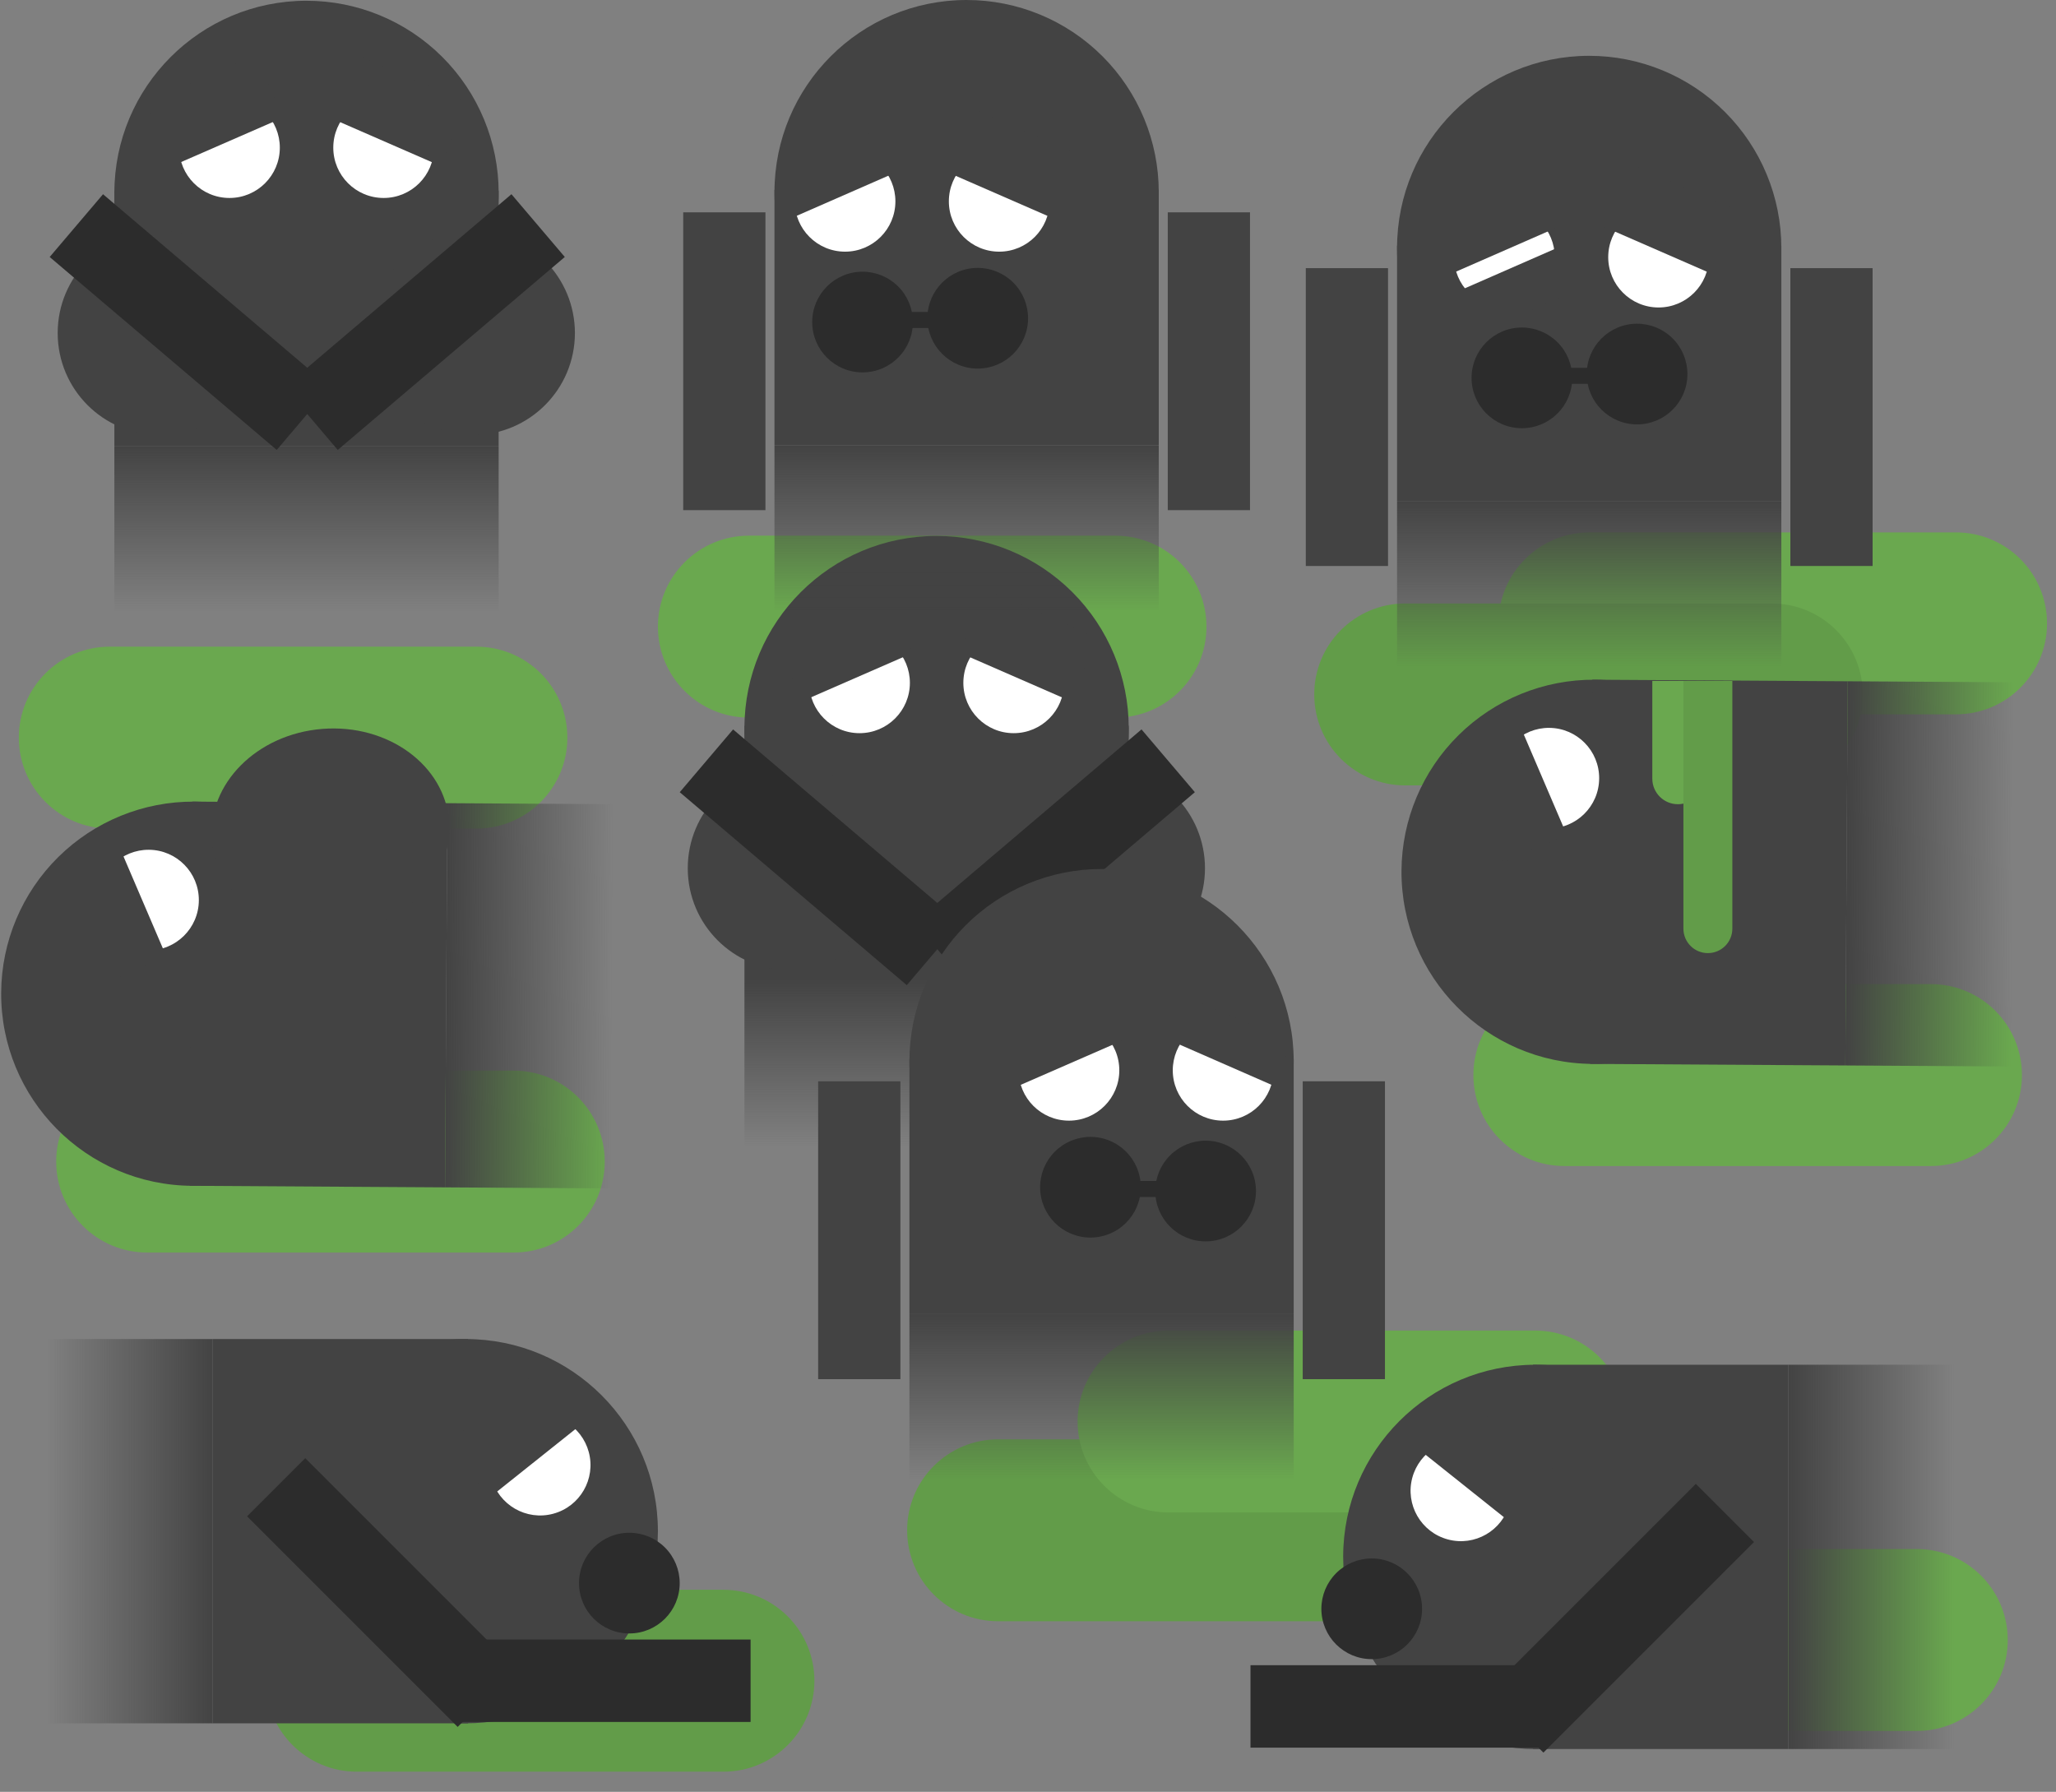 <svg version="1.1" viewBox="0.0 0.0 322.864 281.381" fill="none" stroke="none" stroke-linecap="square" stroke-miterlimit="10" xmlns:xlink="http://www.w3.org/1999/xlink" xmlns="http://www.w3.org/2000/svg"><rect x="0.0" y="0.0" width="322.864" height="281.381" fill="#808080" stroke="none"/><clipPath id="p.0"><path d="m0 0l322.864 0l0 281.381l-322.864 0l0 -281.381z" clip-rule="nonzero"/></clipPath><g clip-path="url(#p.0)"><path fill="#000000" fill-opacity="0.0" d="m0 0l322.864 0l0 281.381l-322.864 0z" fill-rule="evenodd"/><path fill="#6aa84f" d="m2.955 115.833l0 0c0 -7.889 6.395 -14.283 14.283 -14.283l57.575 0l0 0c3.788 0 7.421 1.505 10.1 4.184c2.679 2.679 4.184 6.312 4.184 10.1l0 0l0 0c0 7.889 -6.395 14.283 -14.283 14.283l-57.575 0c-7.889 0 -14.283 -6.395 -14.283 -14.283z" fill-rule="evenodd"/><path fill="#6aa84f" d="m8.824 182.409l0 0c0 -7.889 6.395 -14.283 14.283 -14.283l57.575 0l0 0c3.788 0 7.421 1.505 10.1 4.184c2.679 2.679 4.184 6.312 4.184 10.1l0 0l0 0c0 7.889 -6.395 14.283 -14.283 14.283l-57.575 0c-7.889 0 -14.283 -6.395 -14.283 -14.283z" fill-rule="evenodd"/><path fill="#6aa84f" d="m235.314 97.89l0 0c0 -7.889 6.395 -14.283 14.283 -14.283l57.575 0l0 0c3.788 0 7.421 1.505 10.1 4.184c2.679 2.679 4.184 6.312 4.184 10.1l0 0l0 0c0 7.889 -6.395 14.283 -14.283 14.283l-57.575 0c-7.889 0 -14.283 -6.395 -14.283 -14.283z" fill-rule="evenodd"/><path fill="#629c49" d="m206.381 109.051l0 0c0 -7.889 6.395 -14.283 14.283 -14.283l57.575 0l0 0c3.788 0 7.421 1.505 10.1 4.184c2.679 2.679 4.184 6.312 4.184 10.1l0 0l0 0c0 7.889 -6.395 14.283 -14.283 14.283l-57.575 0c-7.889 0 -14.283 -6.395 -14.283 -14.283z" fill-rule="evenodd"/><path fill="#434343" d="m219.387 38.938l0 0c0 -16.664 13.509 -30.173 30.173 -30.173l0 0c8.002 0 15.677 3.179 21.336 8.838c5.659 5.659 8.838 13.333 8.838 21.336l0 0c0 16.664 -13.509 30.173 -30.173 30.173l0 0c-16.664 0 -30.173 -13.509 -30.173 -30.173z" fill-rule="evenodd"/><path fill="#434343" d="m219.387 38.574l60.346 0l0 40.094l-60.346 0z" fill-rule="evenodd"/><path fill="#434343" d="m205.056 42.108l12.913 0l0 46.772l-12.913 0z" fill-rule="evenodd"/><defs><linearGradient id="p.1" gradientUnits="userSpaceOnUse" gradientTransform="matrix(5.101 0.0 0.0 5.101 0.0 0.0)" spreadMethod="pad" x1="43.012" y1="15.424" x2="43.012" y2="20.525"><stop offset="0.0" stop-color="#434343"/><stop offset="1" stop-color="#434343" stop-opacity="0.0"/><stop offset="1.0" stop-color="#ffffff" stop-opacity="0.0"/></linearGradient></defs><path fill="url(#p.1)" d="m219.387 78.674l60.346 0l0 26.016l-60.346 0z" fill-rule="evenodd"/><path fill="#ffffff" d="m228.34 40.38l0 0c0 -4.366 3.539 -7.906 7.906 -7.906l0 0c2.097 0 4.107 0.833 5.59 2.315c1.483 1.483 2.315 3.493 2.315 5.59l0 0c0 4.366 -3.539 7.906 -7.906 7.906l0 0c-4.366 0 -7.906 -3.539 -7.906 -7.906z" fill-rule="evenodd"/><path fill="#ffffff" d="m252.547 40.38l0 0c0 -4.366 3.539 -7.906 7.906 -7.906l0 0c2.097 0 4.107 0.833 5.59 2.315c1.483 1.483 2.315 3.493 2.315 5.59l0 0c0 4.366 -3.539 7.906 -7.906 7.906l0 0c-4.366 0 -7.906 -3.539 -7.906 -7.906z" fill-rule="evenodd"/><path fill="#434343" d="m225.474 36.01l16.189 -7.087l2.961 6.74l-16.189 7.087z" fill-rule="evenodd"/><path fill="#434343" d="m273.642 33.372l-17.323 -7.559l-4.315 9.858l17.323 7.559z" fill-rule="evenodd"/><path fill="#2c2c2c" d="m249.174 58.74l0 0c0 -4.366 3.539 -7.906 7.906 -7.906l0 0c2.097 0 4.107 0.833 5.59 2.315c1.483 1.483 2.315 3.493 2.315 5.59l0 0c0 4.366 -3.539 7.906 -7.906 7.906l0 0c-4.366 0 -7.906 -3.539 -7.906 -7.906z" fill-rule="evenodd"/><path fill="#2c2c2c" d="m231.087 59.339l0 0c0 -4.366 3.539 -7.906 7.906 -7.906l0 0c2.097 0 4.107 0.833 5.59 2.315c1.483 1.483 2.315 3.493 2.315 5.59l0 0c0 4.366 -3.539 7.906 -7.906 7.906l0 0c-4.366 0 -7.906 -3.539 -7.906 -7.906z" fill-rule="evenodd"/><path fill="#434343" d="m281.15 42.108l12.913 0l0 46.772l-12.913 0z" fill-rule="evenodd"/><path fill="#434343" d="m229.147 45.661l16.189 -7.087l2.961 6.74l-16.189 7.087z" fill-rule="evenodd"/><path fill="#6aa84f" d="m231.373 168.823l0 0c0 -7.889 6.395 -14.283 14.283 -14.283l57.575 0l0 0c3.788 0 7.421 1.505 10.1 4.184c2.679 2.679 4.184 6.312 4.184 10.1l0 0l0 0c0 7.889 -6.395 14.283 -14.283 14.283l-57.575 0c-7.889 0 -14.283 -6.395 -14.283 -14.283z" fill-rule="evenodd"/><path fill="#434343" d="m250.064 167.071l0 0c-16.66 -0.102 -30.083 -13.691 -29.981 -30.351l0 0c0.049 -8 3.274 -15.654 8.966 -21.276c5.692 -5.622 13.384 -8.754 21.384 -8.704l0 0c16.66 0.102 30.083 13.691 29.981 30.351l0 0c-0.102 16.66 -13.691 30.083 -30.351 29.981z" fill-rule="evenodd"/><path fill="#434343" d="m249.698 167.069l0.37 -60.331l40.087 0.246l-0.37 60.331z" fill-rule="evenodd"/><defs><linearGradient id="p.2" gradientUnits="userSpaceOnUse" gradientTransform="matrix(0.031 -5.101 5.101 0.031 0.0 0.0)" spreadMethod="pad" x1="-32.453" y1="57.013" x2="-32.453" y2="62.113"><stop offset="0.0" stop-color="#434343"/><stop offset="1" stop-color="#434343" stop-opacity="0.0"/><stop offset="1.0" stop-color="#ffffff" stop-opacity="0.0"/></linearGradient></defs><path fill="url(#p.2)" d="m289.785 167.315l0.37 -60.331l26.016 0.16l-0.37 60.331z" fill-rule="evenodd"/><path fill="#ffffff" d="m243.178 130.098l0 0c-4.362 -0.027 -7.877 -3.585 -7.85 -7.947l0 0c0.013 -2.095 0.857 -4.099 2.348 -5.571c1.49 -1.472 3.504 -2.292 5.599 -2.279l0 0c4.362 0.027 7.877 3.585 7.85 7.947l0 0c-0.027 4.362 -3.585 7.877 -7.947 7.85z" fill-rule="evenodd"/><path fill="#2c2c2c" d="m237.222 57.759l19.402 0l0 2.52l-19.402 0z" fill-rule="evenodd"/><path fill="#629c49" d="m41.748 263.934l0 0c0 -7.889 6.395 -14.283 14.283 -14.283l57.575 0l0 0c3.788 0 7.421 1.505 10.1 4.184c2.679 2.679 4.184 6.312 4.184 10.1l0 0l0 0c0 7.889 -6.395 14.283 -14.283 14.283l-57.575 0c-7.889 0 -14.283 -6.395 -14.283 -14.283z" fill-rule="evenodd"/><path fill="#6aa84f" d="m103.315 98.404l0 0c0 -7.889 6.395 -14.283 14.283 -14.283l57.575 0l0 0c3.788 0 7.421 1.505 10.1 4.184c2.679 2.679 4.184 6.312 4.184 10.1l0 0l0 0c0 7.889 -6.395 14.283 -14.283 14.283l-57.575 0c-7.889 0 -14.283 -6.395 -14.283 -14.283z" fill-rule="evenodd"/><path fill="#434343" d="m121.619 30.173l0 0c0 -16.664 13.509 -30.173 30.173 -30.173l0 0c8.002 0 15.677 3.179 21.336 8.838c5.659 5.659 8.838 13.333 8.838 21.336l0 0c0 16.664 -13.509 30.173 -30.173 30.173l0 0c-16.664 0 -30.173 -13.509 -30.173 -30.173z" fill-rule="evenodd"/><path fill="#434343" d="m116.903 114.337l0 0c0 -16.664 13.509 -30.173 30.173 -30.173l0 0c8.002 0 15.677 3.179 21.336 8.838c5.659 5.659 8.838 13.333 8.838 21.336l0 0c0 16.664 -13.509 30.173 -30.173 30.173l0 0c-16.664 0 -30.173 -13.509 -30.173 -30.173z" fill-rule="evenodd"/><path fill="#434343" d="m116.903 113.973l60.346 0l0 40.094l-60.346 0z" fill-rule="evenodd"/><defs><linearGradient id="p.3" gradientUnits="userSpaceOnUse" gradientTransform="matrix(5.101 0.0 0.0 5.101 0.0 0.0)" spreadMethod="pad" x1="22.919" y1="30.207" x2="22.919" y2="35.307"><stop offset="0.0" stop-color="#434343"/><stop offset="1" stop-color="#434343" stop-opacity="0.0"/><stop offset="1.0" stop-color="#ffffff" stop-opacity="0.0"/></linearGradient></defs><path fill="url(#p.3)" d="m116.903 154.073l60.346 0l0 26.016l-60.346 0z" fill-rule="evenodd"/><path fill="#ffffff" d="m127.073 107.229l0 0c0 -4.366 3.539 -7.906 7.906 -7.906l0 0c2.097 0 4.107 0.833 5.59 2.315c1.483 1.483 2.315 3.493 2.315 5.59l0 0c0 4.366 -3.539 7.906 -7.906 7.906l0 0c-4.366 0 -7.906 -3.539 -7.906 -7.906z" fill-rule="evenodd"/><path fill="#ffffff" d="m151.28 107.229l0 0c0 -4.366 3.539 -7.906 7.906 -7.906l0 0c2.097 0 4.107 0.833 5.59 2.315c1.483 1.483 2.315 3.493 2.315 5.59l0 0c0 4.366 -3.539 7.906 -7.906 7.906l0 0c-4.366 0 -7.906 -3.539 -7.906 -7.906z" fill-rule="evenodd"/><path fill="#434343" d="m121.727 100.221l17.323 -7.559l4.315 9.858l-17.323 7.559z" fill-rule="evenodd"/><path fill="#434343" d="m172.375 100.221l-17.323 -7.559l-4.315 9.858l17.323 7.559z" fill-rule="evenodd"/><path fill="#434343" d="m108.002 136.34l0 0c0 -8.845 7.17 -16.016 16.016 -16.016l0 0c4.248 0 8.321 1.687 11.325 4.691c3.004 3.004 4.691 7.077 4.691 11.325l0 0c0 8.845 -7.171 16.016 -16.016 16.016l0 0c-8.845 0 -16.016 -7.17 -16.016 -16.016z" fill-rule="evenodd"/><path fill="#434343" d="m157.192 136.34l0 0c0 -8.845 7.17 -16.016 16.016 -16.016l0 0c4.248 0 8.321 1.687 11.325 4.691c3.004 3.004 4.691 7.077 4.691 11.325l0 0c0 8.845 -7.171 16.016 -16.016 16.016l0 0c-8.845 0 -16.016 -7.17 -16.016 -16.016z" fill-rule="evenodd"/><path fill="#2c2c2c" d="m106.744 124.404l8.378 -9.858l35.654 30.299l-8.378 9.858z" fill-rule="evenodd"/><path fill="#2c2c2c" d="m187.635 124.401l-8.378 -9.858l-35.654 30.299l8.378 9.858z" fill-rule="evenodd"/><path fill="#434343" d="m121.619 29.809l60.346 0l0 40.094l-60.346 0z" fill-rule="evenodd"/><path fill="#434343" d="m107.288 33.342l12.913 0l0 46.772l-12.913 0z" fill-rule="evenodd"/><defs><linearGradient id="p.4" gradientUnits="userSpaceOnUse" gradientTransform="matrix(5.101 0.0 0.0 5.101 0.0 0.0)" spreadMethod="pad" x1="23.844" y1="13.706" x2="23.844" y2="18.807"><stop offset="0.0" stop-color="#434343"/><stop offset="1" stop-color="#434343" stop-opacity="0.0"/><stop offset="1.0" stop-color="#ffffff" stop-opacity="0.0"/></linearGradient></defs><path fill="url(#p.4)" d="m121.619 69.909l60.346 0l0 26.016l-60.346 0z" fill-rule="evenodd"/><path fill="#ffffff" d="m124.798 31.615l0 0c0 -4.366 3.539 -7.906 7.906 -7.906l0 0c2.097 0 4.107 0.833 5.59 2.315c1.483 1.483 2.315 3.493 2.315 5.59l0 0c0 4.366 -3.539 7.906 -7.906 7.906l0 0c-4.366 0 -7.906 -3.539 -7.906 -7.906z" fill-rule="evenodd"/><path fill="#ffffff" d="m149.005 31.615l0 0c0 -4.366 3.539 -7.906 7.906 -7.906l0 0c2.097 0 4.107 0.833 5.59 2.315c1.483 1.483 2.315 3.493 2.315 5.59l0 0c0 4.366 -3.539 7.906 -7.906 7.906l0 0c-4.366 0 -7.906 -3.539 -7.906 -7.906z" fill-rule="evenodd"/><path fill="#434343" d="m121.932 27.245l16.189 -7.087l2.961 6.74l-16.189 7.087z" fill-rule="evenodd"/><path fill="#434343" d="m170.1 24.607l-17.323 -7.559l-4.315 9.858l17.323 7.559z" fill-rule="evenodd"/><path fill="#434343" d="m30.165 186.215l0 0c-16.66 -0.102 -30.083 -13.691 -29.981 -30.351l0 0c0.049 -8 3.274 -15.654 8.966 -21.276c5.692 -5.622 13.384 -8.754 21.384 -8.704l0 0c16.66 0.102 30.083 13.691 29.981 30.351l0 0c-0.102 16.66 -13.691 30.083 -30.351 29.981z" fill-rule="evenodd"/><path fill="#434343" d="m29.799 186.213l0.37 -60.331l40.087 0.246l-0.37 60.331z" fill-rule="evenodd"/><defs><linearGradient id="p.5" gradientUnits="userSpaceOnUse" gradientTransform="matrix(0.031 -5.101 5.101 0.031 0.0 0.0)" spreadMethod="pad" x1="-36.471" y1="13.925" x2="-36.471" y2="19.026"><stop offset="0.0" stop-color="#434343"/><stop offset="1" stop-color="#434343" stop-opacity="0.0"/><stop offset="1.0" stop-color="#ffffff" stop-opacity="0.0"/></linearGradient></defs><path fill="url(#p.5)" d="m69.886 186.459l0.37 -60.331l26.016 0.16l-0.37 60.331z" fill-rule="evenodd"/><path fill="#ffffff" d="m23.279 149.242l0 0c-4.362 -0.027 -7.877 -3.585 -7.85 -7.947l0 0c0.013 -2.095 0.857 -4.099 2.348 -5.571c1.49 -1.472 3.504 -2.292 5.599 -2.279l0 0c4.362 0.027 7.877 3.585 7.85 7.947l0 0c-0.027 4.362 -3.585 7.877 -7.947 7.85z" fill-rule="evenodd"/><path fill="#434343" d="m16.256 154.543l-7.433 -17.354l9.89 -4.283l7.433 17.354z" fill-rule="evenodd"/><path fill="#434343" d="m73.141 210.278l0 0c16.664 0 30.173 13.509 30.173 30.173l0 0c0 8.002 -3.179 15.677 -8.838 21.336c-5.659 5.659 -13.333 8.838 -21.336 8.838l0 0c-16.664 0 -30.173 -13.509 -30.173 -30.173l0 0c0 -16.664 13.509 -30.173 30.173 -30.173z" fill-rule="evenodd"/><path fill="#434343" d="m73.505 210.278l0 60.346l-40.094 0l0 -60.346z" fill-rule="evenodd"/><path fill="#2c2c2c" d="m38.797 238.117l9.134 -9.134l33.071 33.071l-9.134 9.134z" fill-rule="evenodd"/><defs><linearGradient id="p.6" gradientUnits="userSpaceOnUse" gradientTransform="matrix(0.0 5.101 -5.101 0.0 0.0 0.0)" spreadMethod="pad" x1="41.226" y1="-6.549" x2="41.226" y2="-1.449"><stop offset="0.0" stop-color="#434343"/><stop offset="1" stop-color="#434343" stop-opacity="0.0"/><stop offset="1.0" stop-color="#ffffff" stop-opacity="0.0"/></linearGradient></defs><path fill="url(#p.6)" d="m33.405 210.278l0 60.346l-26.016 0l0 -60.346z" fill-rule="evenodd"/><path fill="#ffffff" d="m77.182 232.122l0 0c-1.131 -4.218 1.372 -8.554 5.591 -9.685l0 0c2.026 -0.543 4.184 -0.259 6 0.789c1.816 1.048 3.142 2.775 3.685 4.801l0 0c1.131 4.218 -1.372 8.554 -5.591 9.685l0 0c-4.218 1.131 -8.554 -1.372 -9.685 -5.591z" fill-rule="evenodd"/><path fill="#434343" d="m70.203 226.735l14.772 -11.78l6.709 8.409l-14.772 11.78z" fill-rule="evenodd"/><path fill="#2c2c2c" d="m71.097 270.408l0 -12.945l46.772 0l0 12.945z" fill-rule="evenodd"/><path fill="#434343" d="m17.96 30.291l0 0c0 -16.664 13.509 -30.173 30.173 -30.173l0 0c8.002 0 15.677 3.179 21.336 8.838c5.659 5.659 8.838 13.333 8.838 21.336l0 0c0 16.664 -13.509 30.173 -30.173 30.173l0 0c-16.664 0 -30.173 -13.509 -30.173 -30.173z" fill-rule="evenodd"/><path fill="#434343" d="m17.96 29.927l60.346 0l0 40.094l-60.346 0z" fill-rule="evenodd"/><defs><linearGradient id="p.7" gradientUnits="userSpaceOnUse" gradientTransform="matrix(5.101 0.0 0.0 5.101 0.0 0.0)" spreadMethod="pad" x1="3.521" y1="13.729" x2="3.521" y2="18.83"><stop offset="0.0" stop-color="#434343"/><stop offset="1" stop-color="#434343" stop-opacity="0.0"/><stop offset="1.0" stop-color="#ffffff" stop-opacity="0.0"/></linearGradient></defs><path fill="url(#p.7)" d="m17.96 70.027l60.346 0l0 26.016l-60.346 0z" fill-rule="evenodd"/><path fill="#ffffff" d="m28.131 23.183l0 0c0 -4.366 3.539 -7.906 7.906 -7.906l0 0c2.097 0 4.107 0.833 5.59 2.315c1.483 1.483 2.315 3.493 2.315 5.59l0 0c0 4.366 -3.539 7.906 -7.906 7.906l0 0c-4.366 0 -7.906 -3.539 -7.906 -7.906z" fill-rule="evenodd"/><path fill="#ffffff" d="m52.338 23.183l0 0c0 -4.366 3.539 -7.906 7.906 -7.906l0 0c2.097 0 4.107 0.833 5.59 2.315c1.483 1.483 2.315 3.493 2.315 5.59l0 0c0 4.366 -3.539 7.906 -7.906 7.906l0 0c-4.366 0 -7.906 -3.539 -7.906 -7.906z" fill-rule="evenodd"/><path fill="#434343" d="m22.785 16.175l17.323 -7.559l4.315 9.858l-17.323 7.559z" fill-rule="evenodd"/><path fill="#434343" d="m73.433 16.175l-17.323 -7.559l-4.315 9.858l17.323 7.559z" fill-rule="evenodd"/><path fill="#434343" d="m9.059 52.294l0 0c0 -8.845 7.17 -16.016 16.016 -16.016l0 0c4.248 0 8.321 1.687 11.325 4.691c3.004 3.004 4.691 7.077 4.691 11.325l0 0c0 8.845 -7.17 16.016 -16.016 16.016l0 0c-8.845 0 -16.016 -7.17 -16.016 -16.016z" fill-rule="evenodd"/><path fill="#434343" d="m58.249 52.294l0 0c0 -8.845 7.17 -16.016 16.016 -16.016l0 0c4.248 0 8.321 1.687 11.325 4.691c3.004 3.004 4.691 7.077 4.691 11.325l0 0c0 8.845 -7.17 16.016 -16.016 16.016l0 0c-8.845 0 -16.016 -7.17 -16.016 -16.016z" fill-rule="evenodd"/><path fill="#2c2c2c" d="m7.802 40.358l8.378 -9.858l35.654 30.299l-8.378 9.858z" fill-rule="evenodd"/><path fill="#2c2c2c" d="m88.693 40.355l-8.378 -9.858l-35.654 30.299l8.378 9.858z" fill-rule="evenodd"/><path fill="#2c2c2c" d="m145.632 49.975l0 0c0 -4.366 3.539 -7.906 7.906 -7.906l0 0c2.097 0 4.107 0.833 5.59 2.315c1.483 1.483 2.315 3.493 2.315 5.59l0 0c0 4.366 -3.539 7.906 -7.906 7.906l0 0c-4.366 0 -7.906 -3.539 -7.906 -7.906z" fill-rule="evenodd"/><path fill="#2c2c2c" d="m127.545 50.573l0 0c0 -4.366 3.539 -7.906 7.906 -7.906l0 0c2.097 0 4.107 0.833 5.59 2.315c1.483 1.483 2.315 3.493 2.315 5.59l0 0c0 4.366 -3.539 7.906 -7.906 7.906l0 0c-4.366 0 -7.906 -3.539 -7.906 -7.906z" fill-rule="evenodd"/><path fill="#2c2c2c" d="m133.68 48.993l19.402 0l0 2.52l-19.402 0z" fill-rule="evenodd"/><path fill="#434343" d="m183.382 33.342l12.913 0l0 46.772l-12.913 0z" fill-rule="evenodd"/><path fill="#434343" d="m33.266 131.878l0 0c-0.687 -8.819 7.097 -16.617 17.386 -17.417l0 0c10.289 -0.8 19.187 5.701 19.874 14.52l0 0c0.687 8.819 -7.097 16.617 -17.386 17.417l0 0c-10.289 0.8 -19.187 -5.701 -19.874 -14.52z" fill-rule="evenodd"/><path fill="#2c2c2c" d="m90.925 248.605l0 0c0 -4.366 3.539 -7.906 7.906 -7.906l0 0c2.097 0 4.107 0.833 5.59 2.315c1.483 1.483 2.315 3.493 2.315 5.59l0 0c0 4.366 -3.539 7.906 -7.906 7.906l0 0c-4.366 0 -7.906 -3.539 -7.906 -7.906z" fill-rule="evenodd"/><path fill="#629c49" d="m142.451 240.31l0 0c0 -7.889 6.395 -14.283 14.283 -14.283l57.575 0l0 0c3.788 0 7.421 1.505 10.1 4.184c2.679 2.679 4.184 6.312 4.184 10.1l0 0l0 0c0 7.889 -6.395 14.283 -14.283 14.283l-57.575 0c-7.889 0 -14.283 -6.395 -14.283 -14.283z" fill-rule="evenodd"/><path fill="#6aa84f" d="m169.22 223.226l0 0c0 -7.889 6.395 -14.283 14.283 -14.283l57.575 0l0 0c3.788 0 7.421 1.505 10.1 4.184c2.679 2.679 4.184 6.312 4.184 10.1l0 0l0 0c0 7.889 -6.395 14.283 -14.283 14.283l-57.575 0c-7.889 0 -14.283 -6.395 -14.283 -14.283z" fill-rule="evenodd"/><path fill="#434343" d="m203.156 166.635l0 0c0 -16.664 -13.509 -30.173 -30.173 -30.173l0 0c-8.002 0 -15.677 3.179 -21.336 8.838c-5.659 5.659 -8.838 13.333 -8.838 21.336l0 0c0 16.664 13.509 30.173 30.173 30.173l0 0c16.664 0 30.173 -13.509 30.173 -30.173z" fill-rule="evenodd"/><path fill="#434343" d="m203.156 166.271l-60.346 0l0 40.094l60.346 0z" fill-rule="evenodd"/><path fill="#434343" d="m217.487 169.804l-12.913 0l0 46.772l12.913 0z" fill-rule="evenodd"/><defs><linearGradient id="p.8" gradientUnits="userSpaceOnUse" gradientTransform="matrix(-5.101 0.0 0.0 5.101 0.0 0.0)" spreadMethod="pad" x1="-39.83" y1="40.46" x2="-39.83" y2="45.561"><stop offset="0.0" stop-color="#434343"/><stop offset="1" stop-color="#434343" stop-opacity="0.0"/><stop offset="1.0" stop-color="#ffffff" stop-opacity="0.0"/></linearGradient></defs><path fill="url(#p.8)" d="m203.156 206.371l-60.346 0l0 26.016l60.346 0z" fill-rule="evenodd"/><path fill="#ffffff" d="m199.977 168.077l0 0c0 -4.366 -3.539 -7.906 -7.906 -7.906l0 0c-2.097 0 -4.107 0.833 -5.59 2.315c-1.483 1.483 -2.315 3.493 -2.315 5.59l0 0c0 4.366 3.539 7.906 7.906 7.906l0 0c4.366 0 7.906 -3.539 7.906 -7.906z" fill-rule="evenodd"/><path fill="#ffffff" d="m175.77 168.077l0 0c0 -4.366 -3.539 -7.906 -7.906 -7.906l0 0c-2.097 0 -4.107 0.833 -5.59 2.315c-1.483 1.483 -2.315 3.493 -2.315 5.59l0 0c0 4.366 3.539 7.906 7.906 7.906l0 0c4.366 0 7.906 -3.539 7.906 -7.906z" fill-rule="evenodd"/><path fill="#434343" d="m202.843 163.707l-16.189 -7.087l-2.961 6.74l16.189 7.087z" fill-rule="evenodd"/><path fill="#434343" d="m154.675 161.069l17.323 -7.559l4.315 9.858l-17.323 7.559z" fill-rule="evenodd"/><path fill="#2c2c2c" d="m179.144 186.437l0 0c0 -4.366 -3.539 -7.906 -7.906 -7.906l0 0c-2.097 0 -4.107 0.833 -5.59 2.315c-1.483 1.483 -2.315 3.493 -2.315 5.59l0 0c0 4.366 3.539 7.906 7.906 7.906l0 0c4.366 0 7.906 -3.539 7.906 -7.906z" fill-rule="evenodd"/><path fill="#2c2c2c" d="m197.23 187.035l0 0c0 -4.366 -3.539 -7.906 -7.906 -7.906l0 0c-2.097 0 -4.107 0.833 -5.59 2.315c-1.483 1.483 -2.315 3.493 -2.315 5.59l0 0c0 4.366 3.539 7.906 7.906 7.906l0 0c4.366 0 7.906 -3.539 7.906 -7.906z" fill-rule="evenodd"/><path fill="#2c2c2c" d="m191.095 185.455l-19.402 0l0 2.52l19.402 0z" fill-rule="evenodd"/><path fill="#434343" d="m141.393 169.804l-12.913 0l0 46.772l12.913 0z" fill-rule="evenodd"/><path fill="#6aa84f" d="m229.147 257.538l0 0c0 -7.889 6.395 -14.283 14.283 -14.283l57.575 0l0 0c3.788 0 7.421 1.505 10.1 4.184c2.679 2.679 4.184 6.312 4.184 10.1l0 0l0 0c0 7.889 -6.395 14.283 -14.283 14.283l-57.575 0c-7.889 0 -14.283 -6.395 -14.283 -14.283z" fill-rule="evenodd"/><path fill="#434343" d="m241.098 214.313l0 0c-16.664 0 -30.173 13.509 -30.173 30.173l0 0c0 8.002 3.179 15.677 8.838 21.336c5.659 5.659 13.333 8.838 21.336 8.838l0 0c16.664 0 30.173 -13.509 30.173 -30.173l0 0c0 -16.664 -13.509 -30.173 -30.173 -30.173z" fill-rule="evenodd"/><path fill="#434343" d="m240.734 214.313l0 60.346l40.094 0l0 -60.346z" fill-rule="evenodd"/><path fill="#2c2c2c" d="m275.441 242.153l-9.134 -9.134l-33.071 33.071l9.134 9.134z" fill-rule="evenodd"/><defs><linearGradient id="p.9" gradientUnits="userSpaceOnUse" gradientTransform="matrix(0.0 5.101 5.101 0.0 0.0 0.0)" spreadMethod="pad" x1="42.017" y1="55.059" x2="42.017" y2="60.16"><stop offset="0.0" stop-color="#434343"/><stop offset="1" stop-color="#434343" stop-opacity="0.0"/><stop offset="1.0" stop-color="#ffffff" stop-opacity="0.0"/></linearGradient></defs><path fill="url(#p.9)" d="m280.833 214.313l0 60.346l26.016 0l0 -60.346z" fill-rule="evenodd"/><path fill="#ffffff" d="m237.056 236.158l0 0c1.131 -4.218 -1.372 -8.554 -5.591 -9.685l0 0c-2.026 -0.543 -4.184 -0.259 -6 0.789c-1.816 1.048 -3.142 2.775 -3.685 4.801l0 0c-1.131 4.218 1.372 8.554 5.591 9.685l0 0c4.218 1.131 8.554 -1.372 9.685 -5.591z" fill-rule="evenodd"/><path fill="#434343" d="m244.035 230.771l-14.772 -11.78l-6.709 8.409l14.772 11.78z" fill-rule="evenodd"/><path fill="#2c2c2c" d="m243.142 274.443l0 -12.945l-46.772 0l0 12.945z" fill-rule="evenodd"/><path fill="#2c2c2c" d="m223.313 252.64l0 0c0 -4.366 -3.539 -7.906 -7.906 -7.906l0 0c-2.097 0 -4.107 0.833 -5.59 2.315c-1.483 1.483 -2.315 3.493 -2.315 5.59l0 0c0 4.366 3.539 7.906 7.906 7.906l0 0c4.366 0 7.906 -3.539 7.906 -7.906z" fill-rule="evenodd"/><path fill="#434343" d="m236.155 135.399l-7.433 -17.354l9.89 -4.283l7.433 17.354z" fill-rule="evenodd"/><path fill="#6aa84f" d="m263.486 126.291l0 0l0 0c1.065 0 2.086 -0.423 2.84 -1.176c0.753 -0.753 1.176 -1.775 1.176 -2.84l0 -15.354c0 -3.0517578E-5 -3.0517578E-5 -6.1035156E-5 -6.1035156E-5 -6.1035156E-5l-8.031 6.1035156E-5l0 0c-3.0517578E-5 0 -6.1035156E-5 3.0517578E-5 -6.1035156E-5 6.866455E-5l6.1035156E-5 15.354l0 0c0 2.218 1.798 4.016 4.016 4.016z" fill-rule="evenodd"/><path fill="#629c49" d="m268.197 149.671l0 0l0 0c1.019 0 1.996 -0.405 2.717 -1.125c0.721 -0.721 1.125 -1.698 1.125 -2.717l0 -38.898c0 -3.8146973E-5 -3.0517578E-5 -6.1035156E-5 -6.1035156E-5 -6.1035156E-5l-7.685 6.1035156E-5l0 0c-3.0517578E-5 0 -6.1035156E-5 3.0517578E-5 -6.1035156E-5 6.1035156E-5l6.1035156E-5 38.898l0 0c0 2.122 1.72 3.843 3.842 3.843z" fill-rule="evenodd"/></g></svg>
